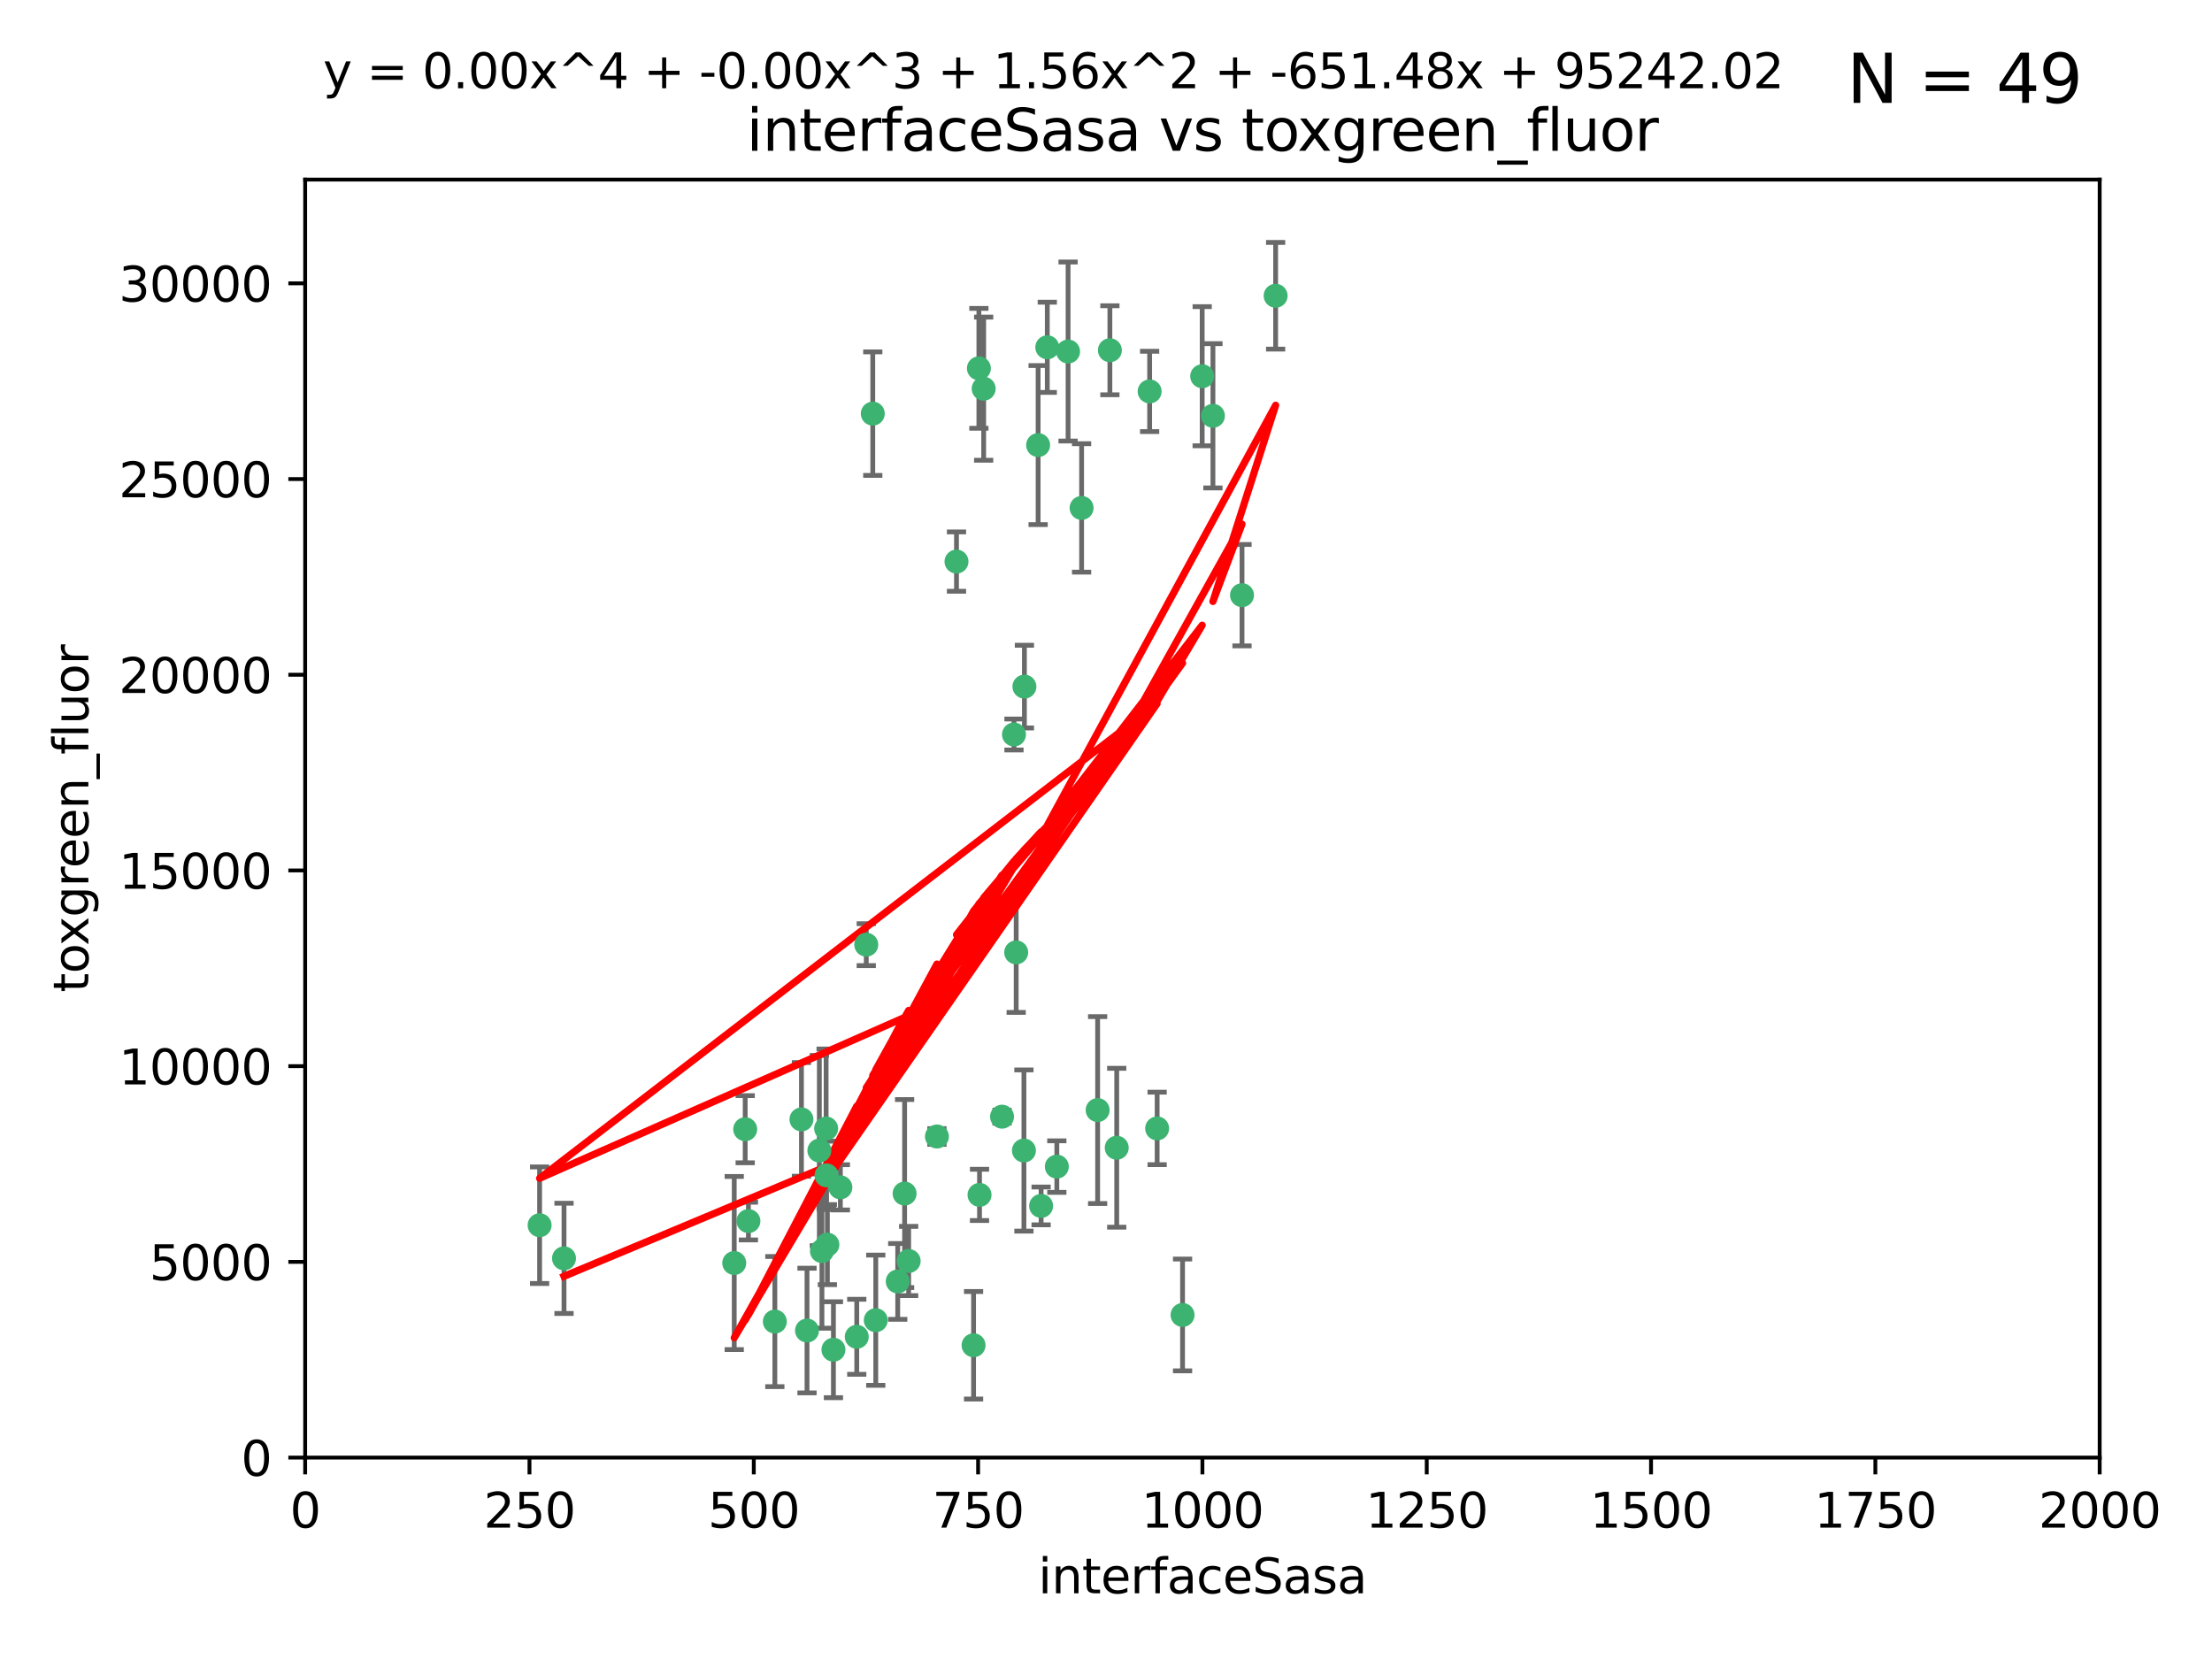 <?xml version="1.0" encoding="utf-8" standalone="no"?>
<!DOCTYPE svg PUBLIC "-//W3C//DTD SVG 1.1//EN"
  "http://www.w3.org/Graphics/SVG/1.1/DTD/svg11.dtd">
<svg xmlns:xlink="http://www.w3.org/1999/xlink" width="460.8pt" height="345.6pt" viewBox="0 0 460.8 345.6" xmlns="http://www.w3.org/2000/svg" version="1.1">
 <defs>
  <style type="text/css">*{stroke-linejoin: round; stroke-linecap: butt}</style>
 </defs>
 <g id="figure_1">
  <g id="patch_1">
   <path d="M 0 345.6 
L 460.8 345.6 
L 460.8 0 
L 0 0 
z
" style="fill: #ffffff"/>
  </g>
  <g id="axes_1">
   <g id="patch_2">
    <path d="M 63.571 303.64 
L 437.4 303.64 
L 437.4 37.411 
L 63.571 37.411 
z
" style="fill: #ffffff"/>
   </g>
   <g id="PathCollection_1">
    <defs>
     <path id="m53f86ba96e" d="M 0 1.118 
C 0.297 1.118 0.581 1 0.791 0.791 
C 1 0.581 1.118 0.297 1.118 0 
C 1.118 -0.297 1 -0.581 0.791 -0.791 
C 0.581 -1 0.297 -1.118 0 -1.118 
C -0.297 -1.118 -0.581 -1 -0.791 -0.791 
C -1 -0.581 -1.118 -0.297 -1.118 0 
C -1.118 0.297 -1 0.581 -0.791 0.791 
C -0.581 1 -0.297 1.118 0 1.118 
z
" style="stroke: #3cb371"/>
    </defs>
    <g clip-path="url(#p75b154c08a)">
     <use xlink:href="#m53f86ba96e" x="239.489" y="81.541" style="fill: #3cb371; stroke: #3cb371"/>
     <use xlink:href="#m53f86ba96e" x="250.437" y="78.374" style="fill: #3cb371; stroke: #3cb371"/>
     <use xlink:href="#m53f86ba96e" x="218.168" y="72.349" style="fill: #3cb371; stroke: #3cb371"/>
     <use xlink:href="#m53f86ba96e" x="265.738" y="61.614" style="fill: #3cb371; stroke: #3cb371"/>
     <use xlink:href="#m53f86ba96e" x="252.676" y="86.618" style="fill: #3cb371; stroke: #3cb371"/>
     <use xlink:href="#m53f86ba96e" x="258.734" y="123.986" style="fill: #3cb371; stroke: #3cb371"/>
     <use xlink:href="#m53f86ba96e" x="231.211" y="72.962" style="fill: #3cb371; stroke: #3cb371"/>
     <use xlink:href="#m53f86ba96e" x="213.404" y="143.033" style="fill: #3cb371; stroke: #3cb371"/>
     <use xlink:href="#m53f86ba96e" x="204.916" y="80.97" style="fill: #3cb371; stroke: #3cb371"/>
     <use xlink:href="#m53f86ba96e" x="222.501" y="73.229" style="fill: #3cb371; stroke: #3cb371"/>
     <use xlink:href="#m53f86ba96e" x="199.256" y="116.986" style="fill: #3cb371; stroke: #3cb371"/>
     <use xlink:href="#m53f86ba96e" x="211.69" y="198.402" style="fill: #3cb371; stroke: #3cb371"/>
     <use xlink:href="#m53f86ba96e" x="216.882" y="251.218" style="fill: #3cb371; stroke: #3cb371"/>
     <use xlink:href="#m53f86ba96e" x="216.26" y="92.718" style="fill: #3cb371; stroke: #3cb371"/>
     <use xlink:href="#m53f86ba96e" x="203.92" y="76.73" style="fill: #3cb371; stroke: #3cb371"/>
     <use xlink:href="#m53f86ba96e" x="181.815" y="86.166" style="fill: #3cb371; stroke: #3cb371"/>
     <use xlink:href="#m53f86ba96e" x="232.635" y="239.096" style="fill: #3cb371; stroke: #3cb371"/>
     <use xlink:href="#m53f86ba96e" x="246.349" y="273.929" style="fill: #3cb371; stroke: #3cb371"/>
     <use xlink:href="#m53f86ba96e" x="220.157" y="243.023" style="fill: #3cb371; stroke: #3cb371"/>
     <use xlink:href="#m53f86ba96e" x="225.318" y="105.81" style="fill: #3cb371; stroke: #3cb371"/>
     <use xlink:href="#m53f86ba96e" x="180.458" y="196.792" style="fill: #3cb371; stroke: #3cb371"/>
     <use xlink:href="#m53f86ba96e" x="211.23" y="153.01" style="fill: #3cb371; stroke: #3cb371"/>
     <use xlink:href="#m53f86ba96e" x="202.811" y="280.245" style="fill: #3cb371; stroke: #3cb371"/>
     <use xlink:href="#m53f86ba96e" x="152.956" y="263.11" style="fill: #3cb371; stroke: #3cb371"/>
     <use xlink:href="#m53f86ba96e" x="213.303" y="239.676" style="fill: #3cb371; stroke: #3cb371"/>
     <use xlink:href="#m53f86ba96e" x="175.066" y="247.345" style="fill: #3cb371; stroke: #3cb371"/>
     <use xlink:href="#m53f86ba96e" x="172.357" y="259.279" style="fill: #3cb371; stroke: #3cb371"/>
     <use xlink:href="#m53f86ba96e" x="228.658" y="231.249" style="fill: #3cb371; stroke: #3cb371"/>
     <use xlink:href="#m53f86ba96e" x="166.957" y="233.191" style="fill: #3cb371; stroke: #3cb371"/>
     <use xlink:href="#m53f86ba96e" x="241.052" y="235.072" style="fill: #3cb371; stroke: #3cb371"/>
     <use xlink:href="#m53f86ba96e" x="112.41" y="255.234" style="fill: #3cb371; stroke: #3cb371"/>
     <use xlink:href="#m53f86ba96e" x="188.445" y="248.641" style="fill: #3cb371; stroke: #3cb371"/>
     <use xlink:href="#m53f86ba96e" x="170.686" y="239.68" style="fill: #3cb371; stroke: #3cb371"/>
     <use xlink:href="#m53f86ba96e" x="173.619" y="281.169" style="fill: #3cb371; stroke: #3cb371"/>
     <use xlink:href="#m53f86ba96e" x="172.183" y="244.848" style="fill: #3cb371; stroke: #3cb371"/>
     <use xlink:href="#m53f86ba96e" x="178.479" y="278.477" style="fill: #3cb371; stroke: #3cb371"/>
     <use xlink:href="#m53f86ba96e" x="155.238" y="235.237" style="fill: #3cb371; stroke: #3cb371"/>
     <use xlink:href="#m53f86ba96e" x="161.415" y="275.306" style="fill: #3cb371; stroke: #3cb371"/>
     <use xlink:href="#m53f86ba96e" x="195.181" y="236.753" style="fill: #3cb371; stroke: #3cb371"/>
     <use xlink:href="#m53f86ba96e" x="168.116" y="277.177" style="fill: #3cb371; stroke: #3cb371"/>
     <use xlink:href="#m53f86ba96e" x="204.052" y="248.917" style="fill: #3cb371; stroke: #3cb371"/>
     <use xlink:href="#m53f86ba96e" x="155.909" y="254.372" style="fill: #3cb371; stroke: #3cb371"/>
     <use xlink:href="#m53f86ba96e" x="187.013" y="266.946" style="fill: #3cb371; stroke: #3cb371"/>
     <use xlink:href="#m53f86ba96e" x="189.29" y="262.689" style="fill: #3cb371; stroke: #3cb371"/>
     <use xlink:href="#m53f86ba96e" x="182.439" y="275.021" style="fill: #3cb371; stroke: #3cb371"/>
     <use xlink:href="#m53f86ba96e" x="208.742" y="232.624" style="fill: #3cb371; stroke: #3cb371"/>
     <use xlink:href="#m53f86ba96e" x="171.225" y="260.616" style="fill: #3cb371; stroke: #3cb371"/>
     <use xlink:href="#m53f86ba96e" x="172.097" y="235.09" style="fill: #3cb371; stroke: #3cb371"/>
     <use xlink:href="#m53f86ba96e" x="117.494" y="262.137" style="fill: #3cb371; stroke: #3cb371"/>
    </g>
   </g>
   <g id="matplotlib.axis_1">
    <g id="xtick_1">
     <g id="line2d_1">
      <defs>
       <path id="m5580bc8393" d="M 0 0 
L 0 3.5 
" style="stroke: #000000; stroke-width: 0.8"/>
      </defs>
      <g>
       <use xlink:href="#m5580bc8393" x="63.571" y="303.64" style="stroke: #000000; stroke-width: 0.8"/>
      </g>
     </g>
     <g id="text_1">
      <!-- 0 -->
      <g transform="translate(60.39 318.238)scale(0.1 -0.1)">
       <defs>
        <path id="DejaVuSans-30" d="M 2034 4250 
Q 1547 4250 1301 3770 
Q 1056 3291 1056 2328 
Q 1056 1369 1301 889 
Q 1547 409 2034 409 
Q 2525 409 2770 889 
Q 3016 1369 3016 2328 
Q 3016 3291 2770 3770 
Q 2525 4250 2034 4250 
z
M 2034 4750 
Q 2819 4750 3233 4129 
Q 3647 3509 3647 2328 
Q 3647 1150 3233 529 
Q 2819 -91 2034 -91 
Q 1250 -91 836 529 
Q 422 1150 422 2328 
Q 422 3509 836 4129 
Q 1250 4750 2034 4750 
z
" transform="scale(0.016)"/>
       </defs>
       <use xlink:href="#DejaVuSans-30"/>
      </g>
     </g>
    </g>
    <g id="xtick_2">
     <g id="line2d_2">
      <g>
       <use xlink:href="#m5580bc8393" x="110.3" y="303.64" style="stroke: #000000; stroke-width: 0.8"/>
      </g>
     </g>
     <g id="text_2">
      <!-- 250 -->
      <g transform="translate(100.756 318.238)scale(0.1 -0.1)">
       <defs>
        <path id="DejaVuSans-32" d="M 1228 531 
L 3431 531 
L 3431 0 
L 469 0 
L 469 531 
Q 828 903 1448 1529 
Q 2069 2156 2228 2338 
Q 2531 2678 2651 2914 
Q 2772 3150 2772 3378 
Q 2772 3750 2511 3984 
Q 2250 4219 1831 4219 
Q 1534 4219 1204 4116 
Q 875 4013 500 3803 
L 500 4441 
Q 881 4594 1212 4672 
Q 1544 4750 1819 4750 
Q 2544 4750 2975 4387 
Q 3406 4025 3406 3419 
Q 3406 3131 3298 2873 
Q 3191 2616 2906 2266 
Q 2828 2175 2409 1742 
Q 1991 1309 1228 531 
z
" transform="scale(0.016)"/>
        <path id="DejaVuSans-35" d="M 691 4666 
L 3169 4666 
L 3169 4134 
L 1269 4134 
L 1269 2991 
Q 1406 3038 1543 3061 
Q 1681 3084 1819 3084 
Q 2600 3084 3056 2656 
Q 3513 2228 3513 1497 
Q 3513 744 3044 326 
Q 2575 -91 1722 -91 
Q 1428 -91 1123 -41 
Q 819 9 494 109 
L 494 744 
Q 775 591 1075 516 
Q 1375 441 1709 441 
Q 2250 441 2565 725 
Q 2881 1009 2881 1497 
Q 2881 1984 2565 2268 
Q 2250 2553 1709 2553 
Q 1456 2553 1204 2497 
Q 953 2441 691 2322 
L 691 4666 
z
" transform="scale(0.016)"/>
       </defs>
       <use xlink:href="#DejaVuSans-32"/>
       <use xlink:href="#DejaVuSans-35" x="63.623"/>
       <use xlink:href="#DejaVuSans-30" x="127.246"/>
      </g>
     </g>
    </g>
    <g id="xtick_3">
     <g id="line2d_3">
      <g>
       <use xlink:href="#m5580bc8393" x="157.028" y="303.64" style="stroke: #000000; stroke-width: 0.8"/>
      </g>
     </g>
     <g id="text_3">
      <!-- 500 -->
      <g transform="translate(147.485 318.238)scale(0.1 -0.1)">
       <use xlink:href="#DejaVuSans-35"/>
       <use xlink:href="#DejaVuSans-30" x="63.623"/>
       <use xlink:href="#DejaVuSans-30" x="127.246"/>
      </g>
     </g>
    </g>
    <g id="xtick_4">
     <g id="line2d_4">
      <g>
       <use xlink:href="#m5580bc8393" x="203.757" y="303.64" style="stroke: #000000; stroke-width: 0.8"/>
      </g>
     </g>
     <g id="text_4">
      <!-- 750 -->
      <g transform="translate(194.213 318.238)scale(0.1 -0.1)">
       <defs>
        <path id="DejaVuSans-37" d="M 525 4666 
L 3525 4666 
L 3525 4397 
L 1831 0 
L 1172 0 
L 2766 4134 
L 525 4134 
L 525 4666 
z
" transform="scale(0.016)"/>
       </defs>
       <use xlink:href="#DejaVuSans-37"/>
       <use xlink:href="#DejaVuSans-35" x="63.623"/>
       <use xlink:href="#DejaVuSans-30" x="127.246"/>
      </g>
     </g>
    </g>
    <g id="xtick_5">
     <g id="line2d_5">
      <g>
       <use xlink:href="#m5580bc8393" x="250.486" y="303.64" style="stroke: #000000; stroke-width: 0.8"/>
      </g>
     </g>
     <g id="text_5">
      <!-- 1000 -->
      <g transform="translate(237.761 318.238)scale(0.1 -0.1)">
       <defs>
        <path id="DejaVuSans-31" d="M 794 531 
L 1825 531 
L 1825 4091 
L 703 3866 
L 703 4441 
L 1819 4666 
L 2450 4666 
L 2450 531 
L 3481 531 
L 3481 0 
L 794 0 
L 794 531 
z
" transform="scale(0.016)"/>
       </defs>
       <use xlink:href="#DejaVuSans-31"/>
       <use xlink:href="#DejaVuSans-30" x="63.623"/>
       <use xlink:href="#DejaVuSans-30" x="127.246"/>
       <use xlink:href="#DejaVuSans-30" x="190.869"/>
      </g>
     </g>
    </g>
    <g id="xtick_6">
     <g id="line2d_6">
      <g>
       <use xlink:href="#m5580bc8393" x="297.214" y="303.64" style="stroke: #000000; stroke-width: 0.8"/>
      </g>
     </g>
     <g id="text_6">
      <!-- 1250 -->
      <g transform="translate(284.489 318.238)scale(0.1 -0.1)">
       <use xlink:href="#DejaVuSans-31"/>
       <use xlink:href="#DejaVuSans-32" x="63.623"/>
       <use xlink:href="#DejaVuSans-35" x="127.246"/>
       <use xlink:href="#DejaVuSans-30" x="190.869"/>
      </g>
     </g>
    </g>
    <g id="xtick_7">
     <g id="line2d_7">
      <g>
       <use xlink:href="#m5580bc8393" x="343.943" y="303.64" style="stroke: #000000; stroke-width: 0.8"/>
      </g>
     </g>
     <g id="text_7">
      <!-- 1500 -->
      <g transform="translate(331.218 318.238)scale(0.1 -0.1)">
       <use xlink:href="#DejaVuSans-31"/>
       <use xlink:href="#DejaVuSans-35" x="63.623"/>
       <use xlink:href="#DejaVuSans-30" x="127.246"/>
       <use xlink:href="#DejaVuSans-30" x="190.869"/>
      </g>
     </g>
    </g>
    <g id="xtick_8">
     <g id="line2d_8">
      <g>
       <use xlink:href="#m5580bc8393" x="390.671" y="303.64" style="stroke: #000000; stroke-width: 0.8"/>
      </g>
     </g>
     <g id="text_8">
      <!-- 1750 -->
      <g transform="translate(377.946 318.238)scale(0.1 -0.1)">
       <use xlink:href="#DejaVuSans-31"/>
       <use xlink:href="#DejaVuSans-37" x="63.623"/>
       <use xlink:href="#DejaVuSans-35" x="127.246"/>
       <use xlink:href="#DejaVuSans-30" x="190.869"/>
      </g>
     </g>
    </g>
    <g id="xtick_9">
     <g id="line2d_9">
      <g>
       <use xlink:href="#m5580bc8393" x="437.4" y="303.64" style="stroke: #000000; stroke-width: 0.8"/>
      </g>
     </g>
     <g id="text_9">
      <!-- 2000 -->
      <g transform="translate(424.675 318.238)scale(0.1 -0.1)">
       <use xlink:href="#DejaVuSans-32"/>
       <use xlink:href="#DejaVuSans-30" x="63.623"/>
       <use xlink:href="#DejaVuSans-30" x="127.246"/>
       <use xlink:href="#DejaVuSans-30" x="190.869"/>
      </g>
     </g>
    </g>
    <g id="text_10">
     <!-- interfaceSasa -->
     <g transform="translate(216.279 331.917)scale(0.1 -0.1)">
      <defs>
       <path id="DejaVuSans-69" d="M 603 3500 
L 1178 3500 
L 1178 0 
L 603 0 
L 603 3500 
z
M 603 4863 
L 1178 4863 
L 1178 4134 
L 603 4134 
L 603 4863 
z
" transform="scale(0.016)"/>
       <path id="DejaVuSans-6e" d="M 3513 2113 
L 3513 0 
L 2938 0 
L 2938 2094 
Q 2938 2591 2744 2837 
Q 2550 3084 2163 3084 
Q 1697 3084 1428 2787 
Q 1159 2491 1159 1978 
L 1159 0 
L 581 0 
L 581 3500 
L 1159 3500 
L 1159 2956 
Q 1366 3272 1645 3428 
Q 1925 3584 2291 3584 
Q 2894 3584 3203 3211 
Q 3513 2838 3513 2113 
z
" transform="scale(0.016)"/>
       <path id="DejaVuSans-74" d="M 1172 4494 
L 1172 3500 
L 2356 3500 
L 2356 3053 
L 1172 3053 
L 1172 1153 
Q 1172 725 1289 603 
Q 1406 481 1766 481 
L 2356 481 
L 2356 0 
L 1766 0 
Q 1100 0 847 248 
Q 594 497 594 1153 
L 594 3053 
L 172 3053 
L 172 3500 
L 594 3500 
L 594 4494 
L 1172 4494 
z
" transform="scale(0.016)"/>
       <path id="DejaVuSans-65" d="M 3597 1894 
L 3597 1613 
L 953 1613 
Q 991 1019 1311 708 
Q 1631 397 2203 397 
Q 2534 397 2845 478 
Q 3156 559 3463 722 
L 3463 178 
Q 3153 47 2828 -22 
Q 2503 -91 2169 -91 
Q 1331 -91 842 396 
Q 353 884 353 1716 
Q 353 2575 817 3079 
Q 1281 3584 2069 3584 
Q 2775 3584 3186 3129 
Q 3597 2675 3597 1894 
z
M 3022 2063 
Q 3016 2534 2758 2815 
Q 2500 3097 2075 3097 
Q 1594 3097 1305 2825 
Q 1016 2553 972 2059 
L 3022 2063 
z
" transform="scale(0.016)"/>
       <path id="DejaVuSans-72" d="M 2631 2963 
Q 2534 3019 2420 3045 
Q 2306 3072 2169 3072 
Q 1681 3072 1420 2755 
Q 1159 2438 1159 1844 
L 1159 0 
L 581 0 
L 581 3500 
L 1159 3500 
L 1159 2956 
Q 1341 3275 1631 3429 
Q 1922 3584 2338 3584 
Q 2397 3584 2469 3576 
Q 2541 3569 2628 3553 
L 2631 2963 
z
" transform="scale(0.016)"/>
       <path id="DejaVuSans-66" d="M 2375 4863 
L 2375 4384 
L 1825 4384 
Q 1516 4384 1395 4259 
Q 1275 4134 1275 3809 
L 1275 3500 
L 2222 3500 
L 2222 3053 
L 1275 3053 
L 1275 0 
L 697 0 
L 697 3053 
L 147 3053 
L 147 3500 
L 697 3500 
L 697 3744 
Q 697 4328 969 4595 
Q 1241 4863 1831 4863 
L 2375 4863 
z
" transform="scale(0.016)"/>
       <path id="DejaVuSans-61" d="M 2194 1759 
Q 1497 1759 1228 1600 
Q 959 1441 959 1056 
Q 959 750 1161 570 
Q 1363 391 1709 391 
Q 2188 391 2477 730 
Q 2766 1069 2766 1631 
L 2766 1759 
L 2194 1759 
z
M 3341 1997 
L 3341 0 
L 2766 0 
L 2766 531 
Q 2569 213 2275 61 
Q 1981 -91 1556 -91 
Q 1019 -91 701 211 
Q 384 513 384 1019 
Q 384 1609 779 1909 
Q 1175 2209 1959 2209 
L 2766 2209 
L 2766 2266 
Q 2766 2663 2505 2880 
Q 2244 3097 1772 3097 
Q 1472 3097 1187 3025 
Q 903 2953 641 2809 
L 641 3341 
Q 956 3463 1253 3523 
Q 1550 3584 1831 3584 
Q 2591 3584 2966 3190 
Q 3341 2797 3341 1997 
z
" transform="scale(0.016)"/>
       <path id="DejaVuSans-63" d="M 3122 3366 
L 3122 2828 
Q 2878 2963 2633 3030 
Q 2388 3097 2138 3097 
Q 1578 3097 1268 2742 
Q 959 2388 959 1747 
Q 959 1106 1268 751 
Q 1578 397 2138 397 
Q 2388 397 2633 464 
Q 2878 531 3122 666 
L 3122 134 
Q 2881 22 2623 -34 
Q 2366 -91 2075 -91 
Q 1284 -91 818 406 
Q 353 903 353 1747 
Q 353 2603 823 3093 
Q 1294 3584 2113 3584 
Q 2378 3584 2631 3529 
Q 2884 3475 3122 3366 
z
" transform="scale(0.016)"/>
       <path id="DejaVuSans-53" d="M 3425 4513 
L 3425 3897 
Q 3066 4069 2747 4153 
Q 2428 4238 2131 4238 
Q 1616 4238 1336 4038 
Q 1056 3838 1056 3469 
Q 1056 3159 1242 3001 
Q 1428 2844 1947 2747 
L 2328 2669 
Q 3034 2534 3370 2195 
Q 3706 1856 3706 1288 
Q 3706 609 3251 259 
Q 2797 -91 1919 -91 
Q 1588 -91 1214 -16 
Q 841 59 441 206 
L 441 856 
Q 825 641 1194 531 
Q 1563 422 1919 422 
Q 2459 422 2753 634 
Q 3047 847 3047 1241 
Q 3047 1584 2836 1778 
Q 2625 1972 2144 2069 
L 1759 2144 
Q 1053 2284 737 2584 
Q 422 2884 422 3419 
Q 422 4038 858 4394 
Q 1294 4750 2059 4750 
Q 2388 4750 2728 4690 
Q 3069 4631 3425 4513 
z
" transform="scale(0.016)"/>
       <path id="DejaVuSans-73" d="M 2834 3397 
L 2834 2853 
Q 2591 2978 2328 3040 
Q 2066 3103 1784 3103 
Q 1356 3103 1142 2972 
Q 928 2841 928 2578 
Q 928 2378 1081 2264 
Q 1234 2150 1697 2047 
L 1894 2003 
Q 2506 1872 2764 1633 
Q 3022 1394 3022 966 
Q 3022 478 2636 193 
Q 2250 -91 1575 -91 
Q 1294 -91 989 -36 
Q 684 19 347 128 
L 347 722 
Q 666 556 975 473 
Q 1284 391 1588 391 
Q 1994 391 2212 530 
Q 2431 669 2431 922 
Q 2431 1156 2273 1281 
Q 2116 1406 1581 1522 
L 1381 1569 
Q 847 1681 609 1914 
Q 372 2147 372 2553 
Q 372 3047 722 3315 
Q 1072 3584 1716 3584 
Q 2034 3584 2315 3537 
Q 2597 3491 2834 3397 
z
" transform="scale(0.016)"/>
      </defs>
      <use xlink:href="#DejaVuSans-69"/>
      <use xlink:href="#DejaVuSans-6e" x="27.783"/>
      <use xlink:href="#DejaVuSans-74" x="91.162"/>
      <use xlink:href="#DejaVuSans-65" x="130.371"/>
      <use xlink:href="#DejaVuSans-72" x="191.895"/>
      <use xlink:href="#DejaVuSans-66" x="233.008"/>
      <use xlink:href="#DejaVuSans-61" x="268.213"/>
      <use xlink:href="#DejaVuSans-63" x="329.492"/>
      <use xlink:href="#DejaVuSans-65" x="384.473"/>
      <use xlink:href="#DejaVuSans-53" x="445.996"/>
      <use xlink:href="#DejaVuSans-61" x="509.473"/>
      <use xlink:href="#DejaVuSans-73" x="570.752"/>
      <use xlink:href="#DejaVuSans-61" x="622.852"/>
     </g>
    </g>
   </g>
   <g id="matplotlib.axis_2">
    <g id="ytick_1">
     <g id="line2d_10">
      <defs>
       <path id="mdf5b5618f2" d="M 0 0 
L -3.5 0 
" style="stroke: #000000; stroke-width: 0.8"/>
      </defs>
      <g>
       <use xlink:href="#mdf5b5618f2" x="63.571" y="303.64" style="stroke: #000000; stroke-width: 0.8"/>
      </g>
     </g>
     <g id="text_11">
      <!-- 0 -->
      <g transform="translate(50.209 307.439)scale(0.1 -0.1)">
       <use xlink:href="#DejaVuSans-30"/>
      </g>
     </g>
    </g>
    <g id="ytick_2">
     <g id="line2d_11">
      <g>
       <use xlink:href="#mdf5b5618f2" x="63.571" y="262.871" style="stroke: #000000; stroke-width: 0.8"/>
      </g>
     </g>
     <g id="text_12">
      <!-- 5000 -->
      <g transform="translate(31.121 266.67)scale(0.1 -0.1)">
       <use xlink:href="#DejaVuSans-35"/>
       <use xlink:href="#DejaVuSans-30" x="63.623"/>
       <use xlink:href="#DejaVuSans-30" x="127.246"/>
       <use xlink:href="#DejaVuSans-30" x="190.869"/>
      </g>
     </g>
    </g>
    <g id="ytick_3">
     <g id="line2d_12">
      <g>
       <use xlink:href="#mdf5b5618f2" x="63.571" y="222.102" style="stroke: #000000; stroke-width: 0.8"/>
      </g>
     </g>
     <g id="text_13">
      <!-- 10000 -->
      <g transform="translate(24.759 225.901)scale(0.1 -0.1)">
       <use xlink:href="#DejaVuSans-31"/>
       <use xlink:href="#DejaVuSans-30" x="63.623"/>
       <use xlink:href="#DejaVuSans-30" x="127.246"/>
       <use xlink:href="#DejaVuSans-30" x="190.869"/>
       <use xlink:href="#DejaVuSans-30" x="254.492"/>
      </g>
     </g>
    </g>
    <g id="ytick_4">
     <g id="line2d_13">
      <g>
       <use xlink:href="#mdf5b5618f2" x="63.571" y="181.332" style="stroke: #000000; stroke-width: 0.8"/>
      </g>
     </g>
     <g id="text_14">
      <!-- 15000 -->
      <g transform="translate(24.759 185.132)scale(0.1 -0.1)">
       <use xlink:href="#DejaVuSans-31"/>
       <use xlink:href="#DejaVuSans-35" x="63.623"/>
       <use xlink:href="#DejaVuSans-30" x="127.246"/>
       <use xlink:href="#DejaVuSans-30" x="190.869"/>
       <use xlink:href="#DejaVuSans-30" x="254.492"/>
      </g>
     </g>
    </g>
    <g id="ytick_5">
     <g id="line2d_14">
      <g>
       <use xlink:href="#mdf5b5618f2" x="63.571" y="140.563" style="stroke: #000000; stroke-width: 0.8"/>
      </g>
     </g>
     <g id="text_15">
      <!-- 20000 -->
      <g transform="translate(24.759 144.362)scale(0.1 -0.1)">
       <use xlink:href="#DejaVuSans-32"/>
       <use xlink:href="#DejaVuSans-30" x="63.623"/>
       <use xlink:href="#DejaVuSans-30" x="127.246"/>
       <use xlink:href="#DejaVuSans-30" x="190.869"/>
       <use xlink:href="#DejaVuSans-30" x="254.492"/>
      </g>
     </g>
    </g>
    <g id="ytick_6">
     <g id="line2d_15">
      <g>
       <use xlink:href="#mdf5b5618f2" x="63.571" y="99.794" style="stroke: #000000; stroke-width: 0.8"/>
      </g>
     </g>
     <g id="text_16">
      <!-- 25000 -->
      <g transform="translate(24.759 103.593)scale(0.1 -0.1)">
       <use xlink:href="#DejaVuSans-32"/>
       <use xlink:href="#DejaVuSans-35" x="63.623"/>
       <use xlink:href="#DejaVuSans-30" x="127.246"/>
       <use xlink:href="#DejaVuSans-30" x="190.869"/>
       <use xlink:href="#DejaVuSans-30" x="254.492"/>
      </g>
     </g>
    </g>
    <g id="ytick_7">
     <g id="line2d_16">
      <g>
       <use xlink:href="#mdf5b5618f2" x="63.571" y="59.025" style="stroke: #000000; stroke-width: 0.8"/>
      </g>
     </g>
     <g id="text_17">
      <!-- 30000 -->
      <g transform="translate(24.759 62.824)scale(0.1 -0.1)">
       <defs>
        <path id="DejaVuSans-33" d="M 2597 2516 
Q 3050 2419 3304 2112 
Q 3559 1806 3559 1356 
Q 3559 666 3084 287 
Q 2609 -91 1734 -91 
Q 1441 -91 1130 -33 
Q 819 25 488 141 
L 488 750 
Q 750 597 1062 519 
Q 1375 441 1716 441 
Q 2309 441 2620 675 
Q 2931 909 2931 1356 
Q 2931 1769 2642 2001 
Q 2353 2234 1838 2234 
L 1294 2234 
L 1294 2753 
L 1863 2753 
Q 2328 2753 2575 2939 
Q 2822 3125 2822 3475 
Q 2822 3834 2567 4026 
Q 2313 4219 1838 4219 
Q 1578 4219 1281 4162 
Q 984 4106 628 3988 
L 628 4550 
Q 988 4650 1302 4700 
Q 1616 4750 1894 4750 
Q 2613 4750 3031 4423 
Q 3450 4097 3450 3541 
Q 3450 3153 3228 2886 
Q 3006 2619 2597 2516 
z
" transform="scale(0.016)"/>
       </defs>
       <use xlink:href="#DejaVuSans-33"/>
       <use xlink:href="#DejaVuSans-30" x="63.623"/>
       <use xlink:href="#DejaVuSans-30" x="127.246"/>
       <use xlink:href="#DejaVuSans-30" x="190.869"/>
       <use xlink:href="#DejaVuSans-30" x="254.492"/>
      </g>
     </g>
    </g>
    <g id="text_18">
     <!-- toxgreen_fluor -->
     <g transform="translate(18.401 206.72)rotate(-90)scale(0.1 -0.1)">
      <defs>
       <path id="DejaVuSans-6f" d="M 1959 3097 
Q 1497 3097 1228 2736 
Q 959 2375 959 1747 
Q 959 1119 1226 758 
Q 1494 397 1959 397 
Q 2419 397 2687 759 
Q 2956 1122 2956 1747 
Q 2956 2369 2687 2733 
Q 2419 3097 1959 3097 
z
M 1959 3584 
Q 2709 3584 3137 3096 
Q 3566 2609 3566 1747 
Q 3566 888 3137 398 
Q 2709 -91 1959 -91 
Q 1206 -91 779 398 
Q 353 888 353 1747 
Q 353 2609 779 3096 
Q 1206 3584 1959 3584 
z
" transform="scale(0.016)"/>
       <path id="DejaVuSans-78" d="M 3513 3500 
L 2247 1797 
L 3578 0 
L 2900 0 
L 1881 1375 
L 863 0 
L 184 0 
L 1544 1831 
L 300 3500 
L 978 3500 
L 1906 2253 
L 2834 3500 
L 3513 3500 
z
" transform="scale(0.016)"/>
       <path id="DejaVuSans-67" d="M 2906 1791 
Q 2906 2416 2648 2759 
Q 2391 3103 1925 3103 
Q 1463 3103 1205 2759 
Q 947 2416 947 1791 
Q 947 1169 1205 825 
Q 1463 481 1925 481 
Q 2391 481 2648 825 
Q 2906 1169 2906 1791 
z
M 3481 434 
Q 3481 -459 3084 -895 
Q 2688 -1331 1869 -1331 
Q 1566 -1331 1297 -1286 
Q 1028 -1241 775 -1147 
L 775 -588 
Q 1028 -725 1275 -790 
Q 1522 -856 1778 -856 
Q 2344 -856 2625 -561 
Q 2906 -266 2906 331 
L 2906 616 
Q 2728 306 2450 153 
Q 2172 0 1784 0 
Q 1141 0 747 490 
Q 353 981 353 1791 
Q 353 2603 747 3093 
Q 1141 3584 1784 3584 
Q 2172 3584 2450 3431 
Q 2728 3278 2906 2969 
L 2906 3500 
L 3481 3500 
L 3481 434 
z
" transform="scale(0.016)"/>
       <path id="DejaVuSans-5f" d="M 3263 -1063 
L 3263 -1509 
L -63 -1509 
L -63 -1063 
L 3263 -1063 
z
" transform="scale(0.016)"/>
       <path id="DejaVuSans-6c" d="M 603 4863 
L 1178 4863 
L 1178 0 
L 603 0 
L 603 4863 
z
" transform="scale(0.016)"/>
       <path id="DejaVuSans-75" d="M 544 1381 
L 544 3500 
L 1119 3500 
L 1119 1403 
Q 1119 906 1312 657 
Q 1506 409 1894 409 
Q 2359 409 2629 706 
Q 2900 1003 2900 1516 
L 2900 3500 
L 3475 3500 
L 3475 0 
L 2900 0 
L 2900 538 
Q 2691 219 2414 64 
Q 2138 -91 1772 -91 
Q 1169 -91 856 284 
Q 544 659 544 1381 
z
M 1991 3584 
L 1991 3584 
z
" transform="scale(0.016)"/>
      </defs>
      <use xlink:href="#DejaVuSans-74"/>
      <use xlink:href="#DejaVuSans-6f" x="39.209"/>
      <use xlink:href="#DejaVuSans-78" x="97.266"/>
      <use xlink:href="#DejaVuSans-67" x="156.445"/>
      <use xlink:href="#DejaVuSans-72" x="219.922"/>
      <use xlink:href="#DejaVuSans-65" x="258.785"/>
      <use xlink:href="#DejaVuSans-65" x="320.309"/>
      <use xlink:href="#DejaVuSans-6e" x="381.832"/>
      <use xlink:href="#DejaVuSans-5f" x="445.211"/>
      <use xlink:href="#DejaVuSans-66" x="495.211"/>
      <use xlink:href="#DejaVuSans-6c" x="530.416"/>
      <use xlink:href="#DejaVuSans-75" x="558.199"/>
      <use xlink:href="#DejaVuSans-6f" x="621.578"/>
      <use xlink:href="#DejaVuSans-72" x="682.76"/>
     </g>
    </g>
   </g>
   <g id="LineCollection_1">
    <path d="M 239.489 89.908 
L 239.489 73.174 
" clip-path="url(#p75b154c08a)" style="fill: none; stroke: #696969"/>
    <path d="M 250.437 92.869 
L 250.437 63.879 
" clip-path="url(#p75b154c08a)" style="fill: none; stroke: #696969"/>
    <path d="M 218.168 81.747 
L 218.168 62.95 
" clip-path="url(#p75b154c08a)" style="fill: none; stroke: #696969"/>
    <path d="M 265.738 72.723 
L 265.738 50.505 
" clip-path="url(#p75b154c08a)" style="fill: none; stroke: #696969"/>
    <path d="M 252.676 101.645 
L 252.676 71.591 
" clip-path="url(#p75b154c08a)" style="fill: none; stroke: #696969"/>
    <path d="M 258.734 134.551 
L 258.734 113.422 
" clip-path="url(#p75b154c08a)" style="fill: none; stroke: #696969"/>
    <path d="M 231.211 82.234 
L 231.211 63.691 
" clip-path="url(#p75b154c08a)" style="fill: none; stroke: #696969"/>
    <path d="M 213.404 151.647 
L 213.404 134.418 
" clip-path="url(#p75b154c08a)" style="fill: none; stroke: #696969"/>
    <path d="M 204.916 95.881 
L 204.916 66.059 
" clip-path="url(#p75b154c08a)" style="fill: none; stroke: #696969"/>
    <path d="M 222.501 91.874 
L 222.501 54.585 
" clip-path="url(#p75b154c08a)" style="fill: none; stroke: #696969"/>
    <path d="M 199.256 123.165 
L 199.256 110.807 
" clip-path="url(#p75b154c08a)" style="fill: none; stroke: #696969"/>
    <path d="M 211.69 210.905 
L 211.69 185.898 
" clip-path="url(#p75b154c08a)" style="fill: none; stroke: #696969"/>
    <path d="M 216.882 255.156 
L 216.882 247.281 
" clip-path="url(#p75b154c08a)" style="fill: none; stroke: #696969"/>
    <path d="M 216.26 109.281 
L 216.26 76.154 
" clip-path="url(#p75b154c08a)" style="fill: none; stroke: #696969"/>
    <path d="M 203.92 89.213 
L 203.92 64.247 
" clip-path="url(#p75b154c08a)" style="fill: none; stroke: #696969"/>
    <path d="M 181.815 99.033 
L 181.815 73.3 
" clip-path="url(#p75b154c08a)" style="fill: none; stroke: #696969"/>
    <path d="M 232.635 255.642 
L 232.635 222.55 
" clip-path="url(#p75b154c08a)" style="fill: none; stroke: #696969"/>
    <path d="M 246.349 285.573 
L 246.349 262.285 
" clip-path="url(#p75b154c08a)" style="fill: none; stroke: #696969"/>
    <path d="M 220.157 248.388 
L 220.157 237.658 
" clip-path="url(#p75b154c08a)" style="fill: none; stroke: #696969"/>
    <path d="M 225.318 119.188 
L 225.318 92.431 
" clip-path="url(#p75b154c08a)" style="fill: none; stroke: #696969"/>
    <path d="M 180.458 201.156 
L 180.458 192.427 
" clip-path="url(#p75b154c08a)" style="fill: none; stroke: #696969"/>
    <path d="M 211.23 156.233 
L 211.23 149.787 
" clip-path="url(#p75b154c08a)" style="fill: none; stroke: #696969"/>
    <path d="M 202.811 291.447 
L 202.811 269.044 
" clip-path="url(#p75b154c08a)" style="fill: none; stroke: #696969"/>
    <path d="M 152.956 281.141 
L 152.956 245.079 
" clip-path="url(#p75b154c08a)" style="fill: none; stroke: #696969"/>
    <path d="M 213.303 256.463 
L 213.303 222.889 
" clip-path="url(#p75b154c08a)" style="fill: none; stroke: #696969"/>
    <path d="M 175.066 252.054 
L 175.066 242.636 
" clip-path="url(#p75b154c08a)" style="fill: none; stroke: #696969"/>
    <path d="M 172.357 267.614 
L 172.357 250.943 
" clip-path="url(#p75b154c08a)" style="fill: none; stroke: #696969"/>
    <path d="M 228.658 250.721 
L 228.658 211.777 
" clip-path="url(#p75b154c08a)" style="fill: none; stroke: #696969"/>
    <path d="M 166.957 245.035 
L 166.957 221.346 
" clip-path="url(#p75b154c08a)" style="fill: none; stroke: #696969"/>
    <path d="M 241.052 242.624 
L 241.052 227.521 
" clip-path="url(#p75b154c08a)" style="fill: none; stroke: #696969"/>
    <path d="M 112.41 267.374 
L 112.41 243.094 
" clip-path="url(#p75b154c08a)" style="fill: none; stroke: #696969"/>
    <path d="M 188.445 268.228 
L 188.445 229.054 
" clip-path="url(#p75b154c08a)" style="fill: none; stroke: #696969"/>
    <path d="M 170.686 259.498 
L 170.686 219.862 
" clip-path="url(#p75b154c08a)" style="fill: none; stroke: #696969"/>
    <path d="M 173.619 291.163 
L 173.619 271.175 
" clip-path="url(#p75b154c08a)" style="fill: none; stroke: #696969"/>
    <path d="M 172.183 251.968 
L 172.183 237.727 
" clip-path="url(#p75b154c08a)" style="fill: none; stroke: #696969"/>
    <path d="M 178.479 286.289 
L 178.479 270.664 
" clip-path="url(#p75b154c08a)" style="fill: none; stroke: #696969"/>
    <path d="M 155.238 242.229 
L 155.238 228.244 
" clip-path="url(#p75b154c08a)" style="fill: none; stroke: #696969"/>
    <path d="M 161.415 288.857 
L 161.415 261.755 
" clip-path="url(#p75b154c08a)" style="fill: none; stroke: #696969"/>
    <path d="M 195.181 238.387 
L 195.181 235.119 
" clip-path="url(#p75b154c08a)" style="fill: none; stroke: #696969"/>
    <path d="M 168.116 290.163 
L 168.116 264.191 
" clip-path="url(#p75b154c08a)" style="fill: none; stroke: #696969"/>
    <path d="M 204.052 254.256 
L 204.052 243.578 
" clip-path="url(#p75b154c08a)" style="fill: none; stroke: #696969"/>
    <path d="M 155.909 258.302 
L 155.909 250.442 
" clip-path="url(#p75b154c08a)" style="fill: none; stroke: #696969"/>
    <path d="M 187.013 274.842 
L 187.013 259.049 
" clip-path="url(#p75b154c08a)" style="fill: none; stroke: #696969"/>
    <path d="M 189.29 269.899 
L 189.29 255.478 
" clip-path="url(#p75b154c08a)" style="fill: none; stroke: #696969"/>
    <path d="M 182.439 288.586 
L 182.439 261.456 
" clip-path="url(#p75b154c08a)" style="fill: none; stroke: #696969"/>
    <path d="M 208.742 233.977 
L 208.742 231.271 
" clip-path="url(#p75b154c08a)" style="fill: none; stroke: #696969"/>
    <path d="M 171.225 276.688 
L 171.225 244.544 
" clip-path="url(#p75b154c08a)" style="fill: none; stroke: #696969"/>
    <path d="M 172.097 251.652 
L 172.097 218.528 
" clip-path="url(#p75b154c08a)" style="fill: none; stroke: #696969"/>
    <path d="M 117.494 273.619 
L 117.494 250.655 
" clip-path="url(#p75b154c08a)" style="fill: none; stroke: #696969"/>
   </g>
   <g id="line2d_17">
    <defs>
     <path id="ma79055e331" d="M 2 0 
L -2 -0 
" style="stroke: #696969"/>
    </defs>
    <g clip-path="url(#p75b154c08a)">
     <use xlink:href="#ma79055e331" x="239.489" y="89.908" style="fill: #696969; stroke: #696969"/>
     <use xlink:href="#ma79055e331" x="250.437" y="92.869" style="fill: #696969; stroke: #696969"/>
     <use xlink:href="#ma79055e331" x="218.168" y="81.747" style="fill: #696969; stroke: #696969"/>
     <use xlink:href="#ma79055e331" x="265.738" y="72.723" style="fill: #696969; stroke: #696969"/>
     <use xlink:href="#ma79055e331" x="252.676" y="101.645" style="fill: #696969; stroke: #696969"/>
     <use xlink:href="#ma79055e331" x="258.734" y="134.551" style="fill: #696969; stroke: #696969"/>
     <use xlink:href="#ma79055e331" x="231.211" y="82.234" style="fill: #696969; stroke: #696969"/>
     <use xlink:href="#ma79055e331" x="213.404" y="151.647" style="fill: #696969; stroke: #696969"/>
     <use xlink:href="#ma79055e331" x="204.916" y="95.881" style="fill: #696969; stroke: #696969"/>
     <use xlink:href="#ma79055e331" x="222.501" y="91.874" style="fill: #696969; stroke: #696969"/>
     <use xlink:href="#ma79055e331" x="199.256" y="123.165" style="fill: #696969; stroke: #696969"/>
     <use xlink:href="#ma79055e331" x="211.69" y="210.905" style="fill: #696969; stroke: #696969"/>
     <use xlink:href="#ma79055e331" x="216.882" y="255.156" style="fill: #696969; stroke: #696969"/>
     <use xlink:href="#ma79055e331" x="216.26" y="109.281" style="fill: #696969; stroke: #696969"/>
     <use xlink:href="#ma79055e331" x="203.92" y="89.213" style="fill: #696969; stroke: #696969"/>
     <use xlink:href="#ma79055e331" x="181.815" y="99.033" style="fill: #696969; stroke: #696969"/>
     <use xlink:href="#ma79055e331" x="232.635" y="255.642" style="fill: #696969; stroke: #696969"/>
     <use xlink:href="#ma79055e331" x="246.349" y="285.573" style="fill: #696969; stroke: #696969"/>
     <use xlink:href="#ma79055e331" x="220.157" y="248.388" style="fill: #696969; stroke: #696969"/>
     <use xlink:href="#ma79055e331" x="225.318" y="119.188" style="fill: #696969; stroke: #696969"/>
     <use xlink:href="#ma79055e331" x="180.458" y="201.156" style="fill: #696969; stroke: #696969"/>
     <use xlink:href="#ma79055e331" x="211.23" y="156.233" style="fill: #696969; stroke: #696969"/>
     <use xlink:href="#ma79055e331" x="202.811" y="291.447" style="fill: #696969; stroke: #696969"/>
     <use xlink:href="#ma79055e331" x="152.956" y="281.141" style="fill: #696969; stroke: #696969"/>
     <use xlink:href="#ma79055e331" x="213.303" y="256.463" style="fill: #696969; stroke: #696969"/>
     <use xlink:href="#ma79055e331" x="175.066" y="252.054" style="fill: #696969; stroke: #696969"/>
     <use xlink:href="#ma79055e331" x="172.357" y="267.614" style="fill: #696969; stroke: #696969"/>
     <use xlink:href="#ma79055e331" x="228.658" y="250.721" style="fill: #696969; stroke: #696969"/>
     <use xlink:href="#ma79055e331" x="166.957" y="245.035" style="fill: #696969; stroke: #696969"/>
     <use xlink:href="#ma79055e331" x="241.052" y="242.624" style="fill: #696969; stroke: #696969"/>
     <use xlink:href="#ma79055e331" x="112.41" y="267.374" style="fill: #696969; stroke: #696969"/>
     <use xlink:href="#ma79055e331" x="188.445" y="268.228" style="fill: #696969; stroke: #696969"/>
     <use xlink:href="#ma79055e331" x="170.686" y="259.498" style="fill: #696969; stroke: #696969"/>
     <use xlink:href="#ma79055e331" x="173.619" y="291.163" style="fill: #696969; stroke: #696969"/>
     <use xlink:href="#ma79055e331" x="172.183" y="251.968" style="fill: #696969; stroke: #696969"/>
     <use xlink:href="#ma79055e331" x="178.479" y="286.289" style="fill: #696969; stroke: #696969"/>
     <use xlink:href="#ma79055e331" x="155.238" y="242.229" style="fill: #696969; stroke: #696969"/>
     <use xlink:href="#ma79055e331" x="161.415" y="288.857" style="fill: #696969; stroke: #696969"/>
     <use xlink:href="#ma79055e331" x="195.181" y="238.387" style="fill: #696969; stroke: #696969"/>
     <use xlink:href="#ma79055e331" x="168.116" y="290.163" style="fill: #696969; stroke: #696969"/>
     <use xlink:href="#ma79055e331" x="204.052" y="254.256" style="fill: #696969; stroke: #696969"/>
     <use xlink:href="#ma79055e331" x="155.909" y="258.302" style="fill: #696969; stroke: #696969"/>
     <use xlink:href="#ma79055e331" x="187.013" y="274.842" style="fill: #696969; stroke: #696969"/>
     <use xlink:href="#ma79055e331" x="189.29" y="269.899" style="fill: #696969; stroke: #696969"/>
     <use xlink:href="#ma79055e331" x="182.439" y="288.586" style="fill: #696969; stroke: #696969"/>
     <use xlink:href="#ma79055e331" x="208.742" y="233.977" style="fill: #696969; stroke: #696969"/>
     <use xlink:href="#ma79055e331" x="171.225" y="276.688" style="fill: #696969; stroke: #696969"/>
     <use xlink:href="#ma79055e331" x="172.097" y="251.652" style="fill: #696969; stroke: #696969"/>
     <use xlink:href="#ma79055e331" x="117.494" y="273.619" style="fill: #696969; stroke: #696969"/>
    </g>
   </g>
   <g id="line2d_18">
    <g clip-path="url(#p75b154c08a)">
     <use xlink:href="#ma79055e331" x="239.489" y="73.174" style="fill: #696969; stroke: #696969"/>
     <use xlink:href="#ma79055e331" x="250.437" y="63.879" style="fill: #696969; stroke: #696969"/>
     <use xlink:href="#ma79055e331" x="218.168" y="62.95" style="fill: #696969; stroke: #696969"/>
     <use xlink:href="#ma79055e331" x="265.738" y="50.505" style="fill: #696969; stroke: #696969"/>
     <use xlink:href="#ma79055e331" x="252.676" y="71.591" style="fill: #696969; stroke: #696969"/>
     <use xlink:href="#ma79055e331" x="258.734" y="113.422" style="fill: #696969; stroke: #696969"/>
     <use xlink:href="#ma79055e331" x="231.211" y="63.691" style="fill: #696969; stroke: #696969"/>
     <use xlink:href="#ma79055e331" x="213.404" y="134.418" style="fill: #696969; stroke: #696969"/>
     <use xlink:href="#ma79055e331" x="204.916" y="66.059" style="fill: #696969; stroke: #696969"/>
     <use xlink:href="#ma79055e331" x="222.501" y="54.585" style="fill: #696969; stroke: #696969"/>
     <use xlink:href="#ma79055e331" x="199.256" y="110.807" style="fill: #696969; stroke: #696969"/>
     <use xlink:href="#ma79055e331" x="211.69" y="185.898" style="fill: #696969; stroke: #696969"/>
     <use xlink:href="#ma79055e331" x="216.882" y="247.281" style="fill: #696969; stroke: #696969"/>
     <use xlink:href="#ma79055e331" x="216.26" y="76.154" style="fill: #696969; stroke: #696969"/>
     <use xlink:href="#ma79055e331" x="203.92" y="64.247" style="fill: #696969; stroke: #696969"/>
     <use xlink:href="#ma79055e331" x="181.815" y="73.3" style="fill: #696969; stroke: #696969"/>
     <use xlink:href="#ma79055e331" x="232.635" y="222.55" style="fill: #696969; stroke: #696969"/>
     <use xlink:href="#ma79055e331" x="246.349" y="262.285" style="fill: #696969; stroke: #696969"/>
     <use xlink:href="#ma79055e331" x="220.157" y="237.658" style="fill: #696969; stroke: #696969"/>
     <use xlink:href="#ma79055e331" x="225.318" y="92.431" style="fill: #696969; stroke: #696969"/>
     <use xlink:href="#ma79055e331" x="180.458" y="192.427" style="fill: #696969; stroke: #696969"/>
     <use xlink:href="#ma79055e331" x="211.23" y="149.787" style="fill: #696969; stroke: #696969"/>
     <use xlink:href="#ma79055e331" x="202.811" y="269.044" style="fill: #696969; stroke: #696969"/>
     <use xlink:href="#ma79055e331" x="152.956" y="245.079" style="fill: #696969; stroke: #696969"/>
     <use xlink:href="#ma79055e331" x="213.303" y="222.889" style="fill: #696969; stroke: #696969"/>
     <use xlink:href="#ma79055e331" x="175.066" y="242.636" style="fill: #696969; stroke: #696969"/>
     <use xlink:href="#ma79055e331" x="172.357" y="250.943" style="fill: #696969; stroke: #696969"/>
     <use xlink:href="#ma79055e331" x="228.658" y="211.777" style="fill: #696969; stroke: #696969"/>
     <use xlink:href="#ma79055e331" x="166.957" y="221.346" style="fill: #696969; stroke: #696969"/>
     <use xlink:href="#ma79055e331" x="241.052" y="227.521" style="fill: #696969; stroke: #696969"/>
     <use xlink:href="#ma79055e331" x="112.41" y="243.094" style="fill: #696969; stroke: #696969"/>
     <use xlink:href="#ma79055e331" x="188.445" y="229.054" style="fill: #696969; stroke: #696969"/>
     <use xlink:href="#ma79055e331" x="170.686" y="219.862" style="fill: #696969; stroke: #696969"/>
     <use xlink:href="#ma79055e331" x="173.619" y="271.175" style="fill: #696969; stroke: #696969"/>
     <use xlink:href="#ma79055e331" x="172.183" y="237.727" style="fill: #696969; stroke: #696969"/>
     <use xlink:href="#ma79055e331" x="178.479" y="270.664" style="fill: #696969; stroke: #696969"/>
     <use xlink:href="#ma79055e331" x="155.238" y="228.244" style="fill: #696969; stroke: #696969"/>
     <use xlink:href="#ma79055e331" x="161.415" y="261.755" style="fill: #696969; stroke: #696969"/>
     <use xlink:href="#ma79055e331" x="195.181" y="235.119" style="fill: #696969; stroke: #696969"/>
     <use xlink:href="#ma79055e331" x="168.116" y="264.191" style="fill: #696969; stroke: #696969"/>
     <use xlink:href="#ma79055e331" x="204.052" y="243.578" style="fill: #696969; stroke: #696969"/>
     <use xlink:href="#ma79055e331" x="155.909" y="250.442" style="fill: #696969; stroke: #696969"/>
     <use xlink:href="#ma79055e331" x="187.013" y="259.049" style="fill: #696969; stroke: #696969"/>
     <use xlink:href="#ma79055e331" x="189.29" y="255.478" style="fill: #696969; stroke: #696969"/>
     <use xlink:href="#ma79055e331" x="182.439" y="261.456" style="fill: #696969; stroke: #696969"/>
     <use xlink:href="#ma79055e331" x="208.742" y="231.271" style="fill: #696969; stroke: #696969"/>
     <use xlink:href="#ma79055e331" x="171.225" y="244.544" style="fill: #696969; stroke: #696969"/>
     <use xlink:href="#ma79055e331" x="172.097" y="218.528" style="fill: #696969; stroke: #696969"/>
     <use xlink:href="#ma79055e331" x="117.494" y="250.655" style="fill: #696969; stroke: #696969"/>
    </g>
   </g>
   <g id="line2d_19">
    <path d="M 239.489 148.731 
L 250.437 130.244 
L 218.168 171.943 
L 265.738 84.427 
L 252.676 125.293 
L 258.734 109.182 
L 231.211 158.646 
L 213.404 176.98 
L 204.916 187.019 
L 222.501 167.563 
L 199.256 194.722 
L 211.69 178.882 
L 216.882 173.273 
L 216.26 173.923 
L 203.92 188.311 
L 181.815 224.016 
L 232.635 157.088 
L 246.349 138.132 
L 220.157 169.919 
L 225.318 164.741 
L 180.458 226.598 
L 211.23 179.402 
L 202.811 189.78 
L 152.956 278.684 
L 213.303 177.091 
L 175.066 237.128 
L 172.357 242.52 
L 228.658 161.341 
L 166.957 253.284 
L 241.052 146.556 
L 112.41 245.466 
L 188.445 211.952 
L 170.686 245.859 
L 173.619 240.003 
L 172.183 242.867 
L 178.479 230.419 
L 155.238 275.02 
L 161.415 264.015 
L 195.181 200.829 
L 168.116 250.985 
L 204.052 188.137 
L 155.909 273.895 
L 187.013 214.471 
L 189.29 210.489 
L 182.439 222.84 
L 208.742 182.291 
L 171.225 244.783 
L 172.097 243.039 
L 117.494 265.874 
" clip-path="url(#p75b154c08a)" style="fill: none; stroke: #ff0000; stroke-width: 1.5; stroke-linecap: square"/>
   </g>
   <g id="line2d_20">
    <defs>
     <path id="m3ee12e5a13" d="M 0 2 
C 0.53 2 1.039 1.789 1.414 1.414 
C 1.789 1.039 2 0.53 2 0 
C 2 -0.53 1.789 -1.039 1.414 -1.414 
C 1.039 -1.789 0.53 -2 0 -2 
C -0.53 -2 -1.039 -1.789 -1.414 -1.414 
C -1.789 -1.039 -2 -0.53 -2 0 
C -2 0.53 -1.789 1.039 -1.414 1.414 
C -1.039 1.789 -0.53 2 0 2 
z
" style="stroke: #3cb371"/>
    </defs>
    <g clip-path="url(#p75b154c08a)">
     <use xlink:href="#m3ee12e5a13" x="239.489" y="81.541" style="fill: #3cb371; stroke: #3cb371"/>
     <use xlink:href="#m3ee12e5a13" x="250.437" y="78.374" style="fill: #3cb371; stroke: #3cb371"/>
     <use xlink:href="#m3ee12e5a13" x="218.168" y="72.349" style="fill: #3cb371; stroke: #3cb371"/>
     <use xlink:href="#m3ee12e5a13" x="265.738" y="61.614" style="fill: #3cb371; stroke: #3cb371"/>
     <use xlink:href="#m3ee12e5a13" x="252.676" y="86.618" style="fill: #3cb371; stroke: #3cb371"/>
     <use xlink:href="#m3ee12e5a13" x="258.734" y="123.986" style="fill: #3cb371; stroke: #3cb371"/>
     <use xlink:href="#m3ee12e5a13" x="231.211" y="72.962" style="fill: #3cb371; stroke: #3cb371"/>
     <use xlink:href="#m3ee12e5a13" x="213.404" y="143.033" style="fill: #3cb371; stroke: #3cb371"/>
     <use xlink:href="#m3ee12e5a13" x="204.916" y="80.97" style="fill: #3cb371; stroke: #3cb371"/>
     <use xlink:href="#m3ee12e5a13" x="222.501" y="73.229" style="fill: #3cb371; stroke: #3cb371"/>
     <use xlink:href="#m3ee12e5a13" x="199.256" y="116.986" style="fill: #3cb371; stroke: #3cb371"/>
     <use xlink:href="#m3ee12e5a13" x="211.69" y="198.402" style="fill: #3cb371; stroke: #3cb371"/>
     <use xlink:href="#m3ee12e5a13" x="216.882" y="251.218" style="fill: #3cb371; stroke: #3cb371"/>
     <use xlink:href="#m3ee12e5a13" x="216.26" y="92.718" style="fill: #3cb371; stroke: #3cb371"/>
     <use xlink:href="#m3ee12e5a13" x="203.92" y="76.73" style="fill: #3cb371; stroke: #3cb371"/>
     <use xlink:href="#m3ee12e5a13" x="181.815" y="86.166" style="fill: #3cb371; stroke: #3cb371"/>
     <use xlink:href="#m3ee12e5a13" x="232.635" y="239.096" style="fill: #3cb371; stroke: #3cb371"/>
     <use xlink:href="#m3ee12e5a13" x="246.349" y="273.929" style="fill: #3cb371; stroke: #3cb371"/>
     <use xlink:href="#m3ee12e5a13" x="220.157" y="243.023" style="fill: #3cb371; stroke: #3cb371"/>
     <use xlink:href="#m3ee12e5a13" x="225.318" y="105.81" style="fill: #3cb371; stroke: #3cb371"/>
     <use xlink:href="#m3ee12e5a13" x="180.458" y="196.792" style="fill: #3cb371; stroke: #3cb371"/>
     <use xlink:href="#m3ee12e5a13" x="211.23" y="153.01" style="fill: #3cb371; stroke: #3cb371"/>
     <use xlink:href="#m3ee12e5a13" x="202.811" y="280.245" style="fill: #3cb371; stroke: #3cb371"/>
     <use xlink:href="#m3ee12e5a13" x="152.956" y="263.11" style="fill: #3cb371; stroke: #3cb371"/>
     <use xlink:href="#m3ee12e5a13" x="213.303" y="239.676" style="fill: #3cb371; stroke: #3cb371"/>
     <use xlink:href="#m3ee12e5a13" x="175.066" y="247.345" style="fill: #3cb371; stroke: #3cb371"/>
     <use xlink:href="#m3ee12e5a13" x="172.357" y="259.279" style="fill: #3cb371; stroke: #3cb371"/>
     <use xlink:href="#m3ee12e5a13" x="228.658" y="231.249" style="fill: #3cb371; stroke: #3cb371"/>
     <use xlink:href="#m3ee12e5a13" x="166.957" y="233.191" style="fill: #3cb371; stroke: #3cb371"/>
     <use xlink:href="#m3ee12e5a13" x="241.052" y="235.072" style="fill: #3cb371; stroke: #3cb371"/>
     <use xlink:href="#m3ee12e5a13" x="112.41" y="255.234" style="fill: #3cb371; stroke: #3cb371"/>
     <use xlink:href="#m3ee12e5a13" x="188.445" y="248.641" style="fill: #3cb371; stroke: #3cb371"/>
     <use xlink:href="#m3ee12e5a13" x="170.686" y="239.68" style="fill: #3cb371; stroke: #3cb371"/>
     <use xlink:href="#m3ee12e5a13" x="173.619" y="281.169" style="fill: #3cb371; stroke: #3cb371"/>
     <use xlink:href="#m3ee12e5a13" x="172.183" y="244.848" style="fill: #3cb371; stroke: #3cb371"/>
     <use xlink:href="#m3ee12e5a13" x="178.479" y="278.477" style="fill: #3cb371; stroke: #3cb371"/>
     <use xlink:href="#m3ee12e5a13" x="155.238" y="235.237" style="fill: #3cb371; stroke: #3cb371"/>
     <use xlink:href="#m3ee12e5a13" x="161.415" y="275.306" style="fill: #3cb371; stroke: #3cb371"/>
     <use xlink:href="#m3ee12e5a13" x="195.181" y="236.753" style="fill: #3cb371; stroke: #3cb371"/>
     <use xlink:href="#m3ee12e5a13" x="168.116" y="277.177" style="fill: #3cb371; stroke: #3cb371"/>
     <use xlink:href="#m3ee12e5a13" x="204.052" y="248.917" style="fill: #3cb371; stroke: #3cb371"/>
     <use xlink:href="#m3ee12e5a13" x="155.909" y="254.372" style="fill: #3cb371; stroke: #3cb371"/>
     <use xlink:href="#m3ee12e5a13" x="187.013" y="266.946" style="fill: #3cb371; stroke: #3cb371"/>
     <use xlink:href="#m3ee12e5a13" x="189.29" y="262.689" style="fill: #3cb371; stroke: #3cb371"/>
     <use xlink:href="#m3ee12e5a13" x="182.439" y="275.021" style="fill: #3cb371; stroke: #3cb371"/>
     <use xlink:href="#m3ee12e5a13" x="208.742" y="232.624" style="fill: #3cb371; stroke: #3cb371"/>
     <use xlink:href="#m3ee12e5a13" x="171.225" y="260.616" style="fill: #3cb371; stroke: #3cb371"/>
     <use xlink:href="#m3ee12e5a13" x="172.097" y="235.09" style="fill: #3cb371; stroke: #3cb371"/>
     <use xlink:href="#m3ee12e5a13" x="117.494" y="262.137" style="fill: #3cb371; stroke: #3cb371"/>
    </g>
   </g>
   <g id="patch_3">
    <path d="M 63.571 303.64 
L 63.571 37.411 
" style="fill: none; stroke: #000000; stroke-width: 0.8; stroke-linejoin: miter; stroke-linecap: square"/>
   </g>
   <g id="patch_4">
    <path d="M 437.4 303.64 
L 437.4 37.411 
" style="fill: none; stroke: #000000; stroke-width: 0.8; stroke-linejoin: miter; stroke-linecap: square"/>
   </g>
   <g id="patch_5">
    <path d="M 63.571 303.64 
L 437.4 303.64 
" style="fill: none; stroke: #000000; stroke-width: 0.8; stroke-linejoin: miter; stroke-linecap: square"/>
   </g>
   <g id="patch_6">
    <path d="M 63.571 37.411 
L 437.4 37.411 
" style="fill: none; stroke: #000000; stroke-width: 0.8; stroke-linejoin: miter; stroke-linecap: square"/>
   </g>
   <g id="text_19">
    <!-- N = 49 -->
    <g transform="translate(384.743 21.426)scale(0.14 -0.14)">
     <defs>
      <path id="DejaVuSans-4e" d="M 628 4666 
L 1478 4666 
L 3547 763 
L 3547 4666 
L 4159 4666 
L 4159 0 
L 3309 0 
L 1241 3903 
L 1241 0 
L 628 0 
L 628 4666 
z
" transform="scale(0.016)"/>
      <path id="DejaVuSans-20" transform="scale(0.016)"/>
      <path id="DejaVuSans-3d" d="M 678 2906 
L 4684 2906 
L 4684 2381 
L 678 2381 
L 678 2906 
z
M 678 1631 
L 4684 1631 
L 4684 1100 
L 678 1100 
L 678 1631 
z
" transform="scale(0.016)"/>
      <path id="DejaVuSans-34" d="M 2419 4116 
L 825 1625 
L 2419 1625 
L 2419 4116 
z
M 2253 4666 
L 3047 4666 
L 3047 1625 
L 3713 1625 
L 3713 1100 
L 3047 1100 
L 3047 0 
L 2419 0 
L 2419 1100 
L 313 1100 
L 313 1709 
L 2253 4666 
z
" transform="scale(0.016)"/>
      <path id="DejaVuSans-39" d="M 703 97 
L 703 672 
Q 941 559 1184 500 
Q 1428 441 1663 441 
Q 2288 441 2617 861 
Q 2947 1281 2994 2138 
Q 2813 1869 2534 1725 
Q 2256 1581 1919 1581 
Q 1219 1581 811 2004 
Q 403 2428 403 3163 
Q 403 3881 828 4315 
Q 1253 4750 1959 4750 
Q 2769 4750 3195 4129 
Q 3622 3509 3622 2328 
Q 3622 1225 3098 567 
Q 2575 -91 1691 -91 
Q 1453 -91 1209 -44 
Q 966 3 703 97 
z
M 1959 2075 
Q 2384 2075 2632 2365 
Q 2881 2656 2881 3163 
Q 2881 3666 2632 3958 
Q 2384 4250 1959 4250 
Q 1534 4250 1286 3958 
Q 1038 3666 1038 3163 
Q 1038 2656 1286 2365 
Q 1534 2075 1959 2075 
z
" transform="scale(0.016)"/>
     </defs>
     <use xlink:href="#DejaVuSans-4e"/>
     <use xlink:href="#DejaVuSans-20" x="74.805"/>
     <use xlink:href="#DejaVuSans-3d" x="106.592"/>
     <use xlink:href="#DejaVuSans-20" x="190.381"/>
     <use xlink:href="#DejaVuSans-34" x="222.168"/>
     <use xlink:href="#DejaVuSans-39" x="285.791"/>
    </g>
   </g>
   <g id="text_20">
    <!-- y = 0.00x^4 + -0.00x^3 + 1.56x^2 + -651.48x + 95242.02 -->
    <g transform="translate(67.31 18.387)scale(0.1 -0.1)">
     <defs>
      <path id="DejaVuSans-79" d="M 2059 -325 
Q 1816 -950 1584 -1140 
Q 1353 -1331 966 -1331 
L 506 -1331 
L 506 -850 
L 844 -850 
Q 1081 -850 1212 -737 
Q 1344 -625 1503 -206 
L 1606 56 
L 191 3500 
L 800 3500 
L 1894 763 
L 2988 3500 
L 3597 3500 
L 2059 -325 
z
" transform="scale(0.016)"/>
      <path id="DejaVuSans-2e" d="M 684 794 
L 1344 794 
L 1344 0 
L 684 0 
L 684 794 
z
" transform="scale(0.016)"/>
      <path id="DejaVuSans-5e" d="M 2988 4666 
L 4684 2925 
L 4056 2925 
L 2681 4159 
L 1306 2925 
L 678 2925 
L 2375 4666 
L 2988 4666 
z
" transform="scale(0.016)"/>
      <path id="DejaVuSans-2b" d="M 2944 4013 
L 2944 2272 
L 4684 2272 
L 4684 1741 
L 2944 1741 
L 2944 0 
L 2419 0 
L 2419 1741 
L 678 1741 
L 678 2272 
L 2419 2272 
L 2419 4013 
L 2944 4013 
z
" transform="scale(0.016)"/>
      <path id="DejaVuSans-2d" d="M 313 2009 
L 1997 2009 
L 1997 1497 
L 313 1497 
L 313 2009 
z
" transform="scale(0.016)"/>
      <path id="DejaVuSans-36" d="M 2113 2584 
Q 1688 2584 1439 2293 
Q 1191 2003 1191 1497 
Q 1191 994 1439 701 
Q 1688 409 2113 409 
Q 2538 409 2786 701 
Q 3034 994 3034 1497 
Q 3034 2003 2786 2293 
Q 2538 2584 2113 2584 
z
M 3366 4563 
L 3366 3988 
Q 3128 4100 2886 4159 
Q 2644 4219 2406 4219 
Q 1781 4219 1451 3797 
Q 1122 3375 1075 2522 
Q 1259 2794 1537 2939 
Q 1816 3084 2150 3084 
Q 2853 3084 3261 2657 
Q 3669 2231 3669 1497 
Q 3669 778 3244 343 
Q 2819 -91 2113 -91 
Q 1303 -91 875 529 
Q 447 1150 447 2328 
Q 447 3434 972 4092 
Q 1497 4750 2381 4750 
Q 2619 4750 2861 4703 
Q 3103 4656 3366 4563 
z
" transform="scale(0.016)"/>
      <path id="DejaVuSans-38" d="M 2034 2216 
Q 1584 2216 1326 1975 
Q 1069 1734 1069 1313 
Q 1069 891 1326 650 
Q 1584 409 2034 409 
Q 2484 409 2743 651 
Q 3003 894 3003 1313 
Q 3003 1734 2745 1975 
Q 2488 2216 2034 2216 
z
M 1403 2484 
Q 997 2584 770 2862 
Q 544 3141 544 3541 
Q 544 4100 942 4425 
Q 1341 4750 2034 4750 
Q 2731 4750 3128 4425 
Q 3525 4100 3525 3541 
Q 3525 3141 3298 2862 
Q 3072 2584 2669 2484 
Q 3125 2378 3379 2068 
Q 3634 1759 3634 1313 
Q 3634 634 3220 271 
Q 2806 -91 2034 -91 
Q 1263 -91 848 271 
Q 434 634 434 1313 
Q 434 1759 690 2068 
Q 947 2378 1403 2484 
z
M 1172 3481 
Q 1172 3119 1398 2916 
Q 1625 2713 2034 2713 
Q 2441 2713 2670 2916 
Q 2900 3119 2900 3481 
Q 2900 3844 2670 4047 
Q 2441 4250 2034 4250 
Q 1625 4250 1398 4047 
Q 1172 3844 1172 3481 
z
" transform="scale(0.016)"/>
     </defs>
     <use xlink:href="#DejaVuSans-79"/>
     <use xlink:href="#DejaVuSans-20" x="59.18"/>
     <use xlink:href="#DejaVuSans-3d" x="90.967"/>
     <use xlink:href="#DejaVuSans-20" x="174.756"/>
     <use xlink:href="#DejaVuSans-30" x="206.543"/>
     <use xlink:href="#DejaVuSans-2e" x="270.166"/>
     <use xlink:href="#DejaVuSans-30" x="301.953"/>
     <use xlink:href="#DejaVuSans-30" x="365.576"/>
     <use xlink:href="#DejaVuSans-78" x="429.199"/>
     <use xlink:href="#DejaVuSans-5e" x="488.379"/>
     <use xlink:href="#DejaVuSans-34" x="572.168"/>
     <use xlink:href="#DejaVuSans-20" x="635.791"/>
     <use xlink:href="#DejaVuSans-2b" x="667.578"/>
     <use xlink:href="#DejaVuSans-20" x="751.367"/>
     <use xlink:href="#DejaVuSans-2d" x="783.154"/>
     <use xlink:href="#DejaVuSans-30" x="819.238"/>
     <use xlink:href="#DejaVuSans-2e" x="882.861"/>
     <use xlink:href="#DejaVuSans-30" x="914.648"/>
     <use xlink:href="#DejaVuSans-30" x="978.271"/>
     <use xlink:href="#DejaVuSans-78" x="1041.895"/>
     <use xlink:href="#DejaVuSans-5e" x="1101.074"/>
     <use xlink:href="#DejaVuSans-33" x="1184.863"/>
     <use xlink:href="#DejaVuSans-20" x="1248.486"/>
     <use xlink:href="#DejaVuSans-2b" x="1280.273"/>
     <use xlink:href="#DejaVuSans-20" x="1364.062"/>
     <use xlink:href="#DejaVuSans-31" x="1395.85"/>
     <use xlink:href="#DejaVuSans-2e" x="1459.473"/>
     <use xlink:href="#DejaVuSans-35" x="1491.26"/>
     <use xlink:href="#DejaVuSans-36" x="1554.883"/>
     <use xlink:href="#DejaVuSans-78" x="1618.506"/>
     <use xlink:href="#DejaVuSans-5e" x="1677.686"/>
     <use xlink:href="#DejaVuSans-32" x="1761.475"/>
     <use xlink:href="#DejaVuSans-20" x="1825.098"/>
     <use xlink:href="#DejaVuSans-2b" x="1856.885"/>
     <use xlink:href="#DejaVuSans-20" x="1940.674"/>
     <use xlink:href="#DejaVuSans-2d" x="1972.461"/>
     <use xlink:href="#DejaVuSans-36" x="2008.545"/>
     <use xlink:href="#DejaVuSans-35" x="2072.168"/>
     <use xlink:href="#DejaVuSans-31" x="2135.791"/>
     <use xlink:href="#DejaVuSans-2e" x="2199.414"/>
     <use xlink:href="#DejaVuSans-34" x="2231.201"/>
     <use xlink:href="#DejaVuSans-38" x="2294.824"/>
     <use xlink:href="#DejaVuSans-78" x="2358.447"/>
     <use xlink:href="#DejaVuSans-20" x="2417.627"/>
     <use xlink:href="#DejaVuSans-2b" x="2449.414"/>
     <use xlink:href="#DejaVuSans-20" x="2533.203"/>
     <use xlink:href="#DejaVuSans-39" x="2564.99"/>
     <use xlink:href="#DejaVuSans-35" x="2628.613"/>
     <use xlink:href="#DejaVuSans-32" x="2692.236"/>
     <use xlink:href="#DejaVuSans-34" x="2755.859"/>
     <use xlink:href="#DejaVuSans-32" x="2819.482"/>
     <use xlink:href="#DejaVuSans-2e" x="2883.105"/>
     <use xlink:href="#DejaVuSans-30" x="2914.893"/>
     <use xlink:href="#DejaVuSans-32" x="2978.516"/>
    </g>
   </g>
   <g id="text_21">
    <!-- interfaceSasa vs toxgreen_fluor -->
    <g transform="translate(155.513 31.411)scale(0.12 -0.12)">
     <defs>
      <path id="DejaVuSans-76" d="M 191 3500 
L 800 3500 
L 1894 563 
L 2988 3500 
L 3597 3500 
L 2284 0 
L 1503 0 
L 191 3500 
z
" transform="scale(0.016)"/>
     </defs>
     <use xlink:href="#DejaVuSans-69"/>
     <use xlink:href="#DejaVuSans-6e" x="27.783"/>
     <use xlink:href="#DejaVuSans-74" x="91.162"/>
     <use xlink:href="#DejaVuSans-65" x="130.371"/>
     <use xlink:href="#DejaVuSans-72" x="191.895"/>
     <use xlink:href="#DejaVuSans-66" x="233.008"/>
     <use xlink:href="#DejaVuSans-61" x="268.213"/>
     <use xlink:href="#DejaVuSans-63" x="329.492"/>
     <use xlink:href="#DejaVuSans-65" x="384.473"/>
     <use xlink:href="#DejaVuSans-53" x="445.996"/>
     <use xlink:href="#DejaVuSans-61" x="509.473"/>
     <use xlink:href="#DejaVuSans-73" x="570.752"/>
     <use xlink:href="#DejaVuSans-61" x="622.852"/>
     <use xlink:href="#DejaVuSans-20" x="684.131"/>
     <use xlink:href="#DejaVuSans-76" x="715.918"/>
     <use xlink:href="#DejaVuSans-73" x="775.098"/>
     <use xlink:href="#DejaVuSans-20" x="827.197"/>
     <use xlink:href="#DejaVuSans-74" x="858.984"/>
     <use xlink:href="#DejaVuSans-6f" x="898.193"/>
     <use xlink:href="#DejaVuSans-78" x="956.25"/>
     <use xlink:href="#DejaVuSans-67" x="1015.43"/>
     <use xlink:href="#DejaVuSans-72" x="1078.906"/>
     <use xlink:href="#DejaVuSans-65" x="1117.77"/>
     <use xlink:href="#DejaVuSans-65" x="1179.293"/>
     <use xlink:href="#DejaVuSans-6e" x="1240.816"/>
     <use xlink:href="#DejaVuSans-5f" x="1304.195"/>
     <use xlink:href="#DejaVuSans-66" x="1354.195"/>
     <use xlink:href="#DejaVuSans-6c" x="1389.4"/>
     <use xlink:href="#DejaVuSans-75" x="1417.184"/>
     <use xlink:href="#DejaVuSans-6f" x="1480.562"/>
     <use xlink:href="#DejaVuSans-72" x="1541.744"/>
    </g>
   </g>
  </g>
 </g>
 <defs>
  <clipPath id="p75b154c08a">
   <rect x="63.571" y="37.411" width="373.829" height="266.229"/>
  </clipPath>
 </defs>
</svg>
